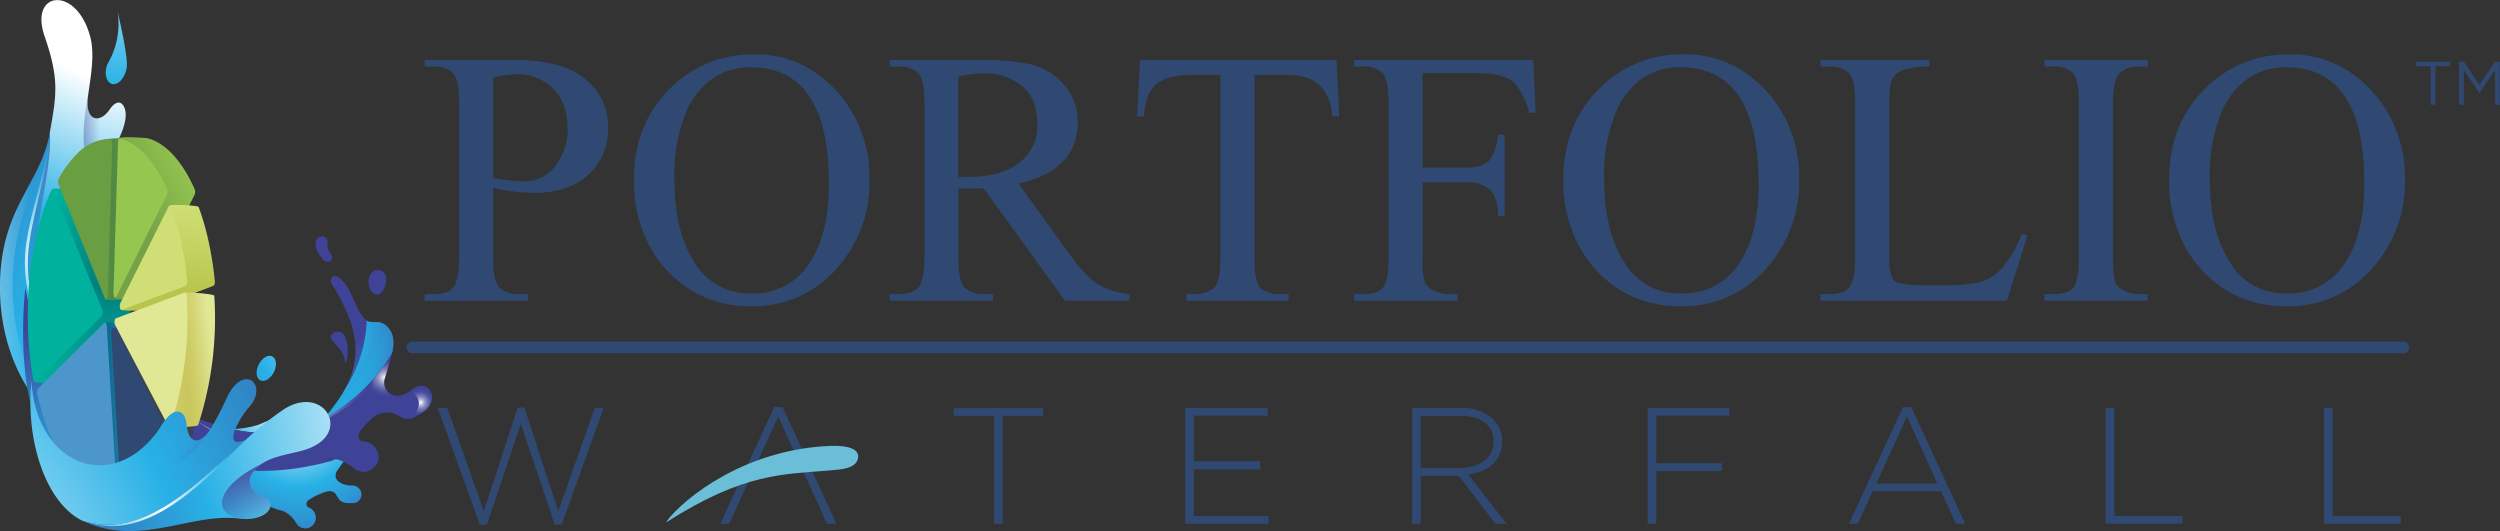 <svg xmlns="http://www.w3.org/2000/svg" xmlns:xlink="http://www.w3.org/1999/xlink" viewBox="0 0 644.42 136.89"><rect x="0" y="0" width="644.42" height="136.89" fill="#333333" stroke="none"/><defs><style>.a{fill:url(#a);}.b{fill:url(#b);}.c{opacity:0.1;}.c,.u{isolation:isolate;}.d{fill:url(#c);}.e{fill:url(#d);}.f{fill:url(#e);}.g{fill:url(#f);}.h{fill:url(#g);}.i{fill:url(#h);}.j{fill:url(#i);}.k{fill:url(#j);}.l{fill:url(#k);}.m{fill:url(#l);}.n{fill:url(#m);}.o{fill:url(#n);}.p{fill:url(#o);}.q{fill:url(#p);}.r{fill:url(#q);}.s{fill:url(#r);}.t{fill:url(#s);}.u{opacity:0;}.aa,.ab,.ac,.ad,.ae,.af,.au,.av,.aw,.ax,.ay,.az,.bb,.v,.w,.x,.y,.z{fill-rule:evenodd;}.v{fill:url(#t);}.w{fill:url(#u);}.x{fill:url(#v);}.y{fill:url(#w);}.z{fill:url(#x);}.aa{fill:url(#y);}.ab{fill:url(#z);}.ac{fill:url(#aa);}.ad{fill:url(#ab);}.ae{fill:url(#ac);}.af{fill:url(#ad);}.ag{fill:url(#ae);}.ah{fill:url(#af);}.ai{fill:url(#ag);}.aj{fill:url(#ah);}.ak{fill:url(#ai);}.al{fill:url(#aj);}.am{fill:url(#ak);}.an{fill:#e0e895;}.ao{fill:#2f4972;}.ap{fill:#4c96cc;}.aq{fill:#00b19d;}.ar{fill:#699e42;}.as{fill:#95c64f;}.at{fill:#cfdf75;}.au{fill:url(#al);}.av{fill:url(#am);}.aw{fill:url(#an);}.ax{fill:url(#ao);}.ay{fill:url(#ap);}.az{fill:url(#aq);}.ba{fill:#6bbed7;}.bb{fill:url(#ar);}</style><radialGradient id="a" cx="5609.33" cy="-16589.44" r="47.25" gradientTransform="translate(14115.33 5747.95) rotate(-90) scale(1 0.85)" gradientUnits="userSpaceOnUse"><stop offset="0" stop-color="#fff"/><stop offset="0.5" stop-color="#28b1e6"/><stop offset="1" stop-color="#3e4398"/></radialGradient><linearGradient id="b" x1="-885.13" y1="-15863.99" x2="-884.95" y2="-15863.88" gradientTransform="matrix(0, 1, 1, 0, 15955.31, 999.08)" gradientUnits="userSpaceOnUse"><stop offset="0.01" stop-color="#2e6791"/><stop offset="0.39" stop-color="#5cbe87"/><stop offset="1" stop-color="#47c2da"/></linearGradient><radialGradient id="c" cx="1217.21" cy="-17371.91" r="48.3" gradientTransform="matrix(-0.3, 0.94, 0.79, 0.35, 14207.1, 5060.91)" xlink:href="#a"/><radialGradient id="d" cx="-659.48" cy="1289.71" r="20.54" gradientTransform="matrix(0.85, 0, 0, -1.45, 627.65, 1972.73)" gradientUnits="userSpaceOnUse"><stop offset="0" stop-color="#fff"/><stop offset="0.5" stop-color="#28b1e6"/></radialGradient><linearGradient id="e" x1="956.27" y1="-16679.67" x2="956.26" y2="-16679.67" gradientTransform="matrix(-0.35, 0.94, 0.94, 0.35, 16051.71, 5061.28)" gradientUnits="userSpaceOnUse"><stop offset="0.01" stop-color="#3a7093"/><stop offset="0.39" stop-color="#5cbe87"/><stop offset="1" stop-color="#47c2da"/></linearGradient><linearGradient id="f" x1="988.1" y1="-16725.24" x2="988.1" y2="-16725.24" xlink:href="#e"/><radialGradient id="g" cx="1217.36" cy="-17368.31" r="33.18" gradientTransform="matrix(-0.3, 0.94, 0.79, 0.35, 14208.13, 5061.33)" xlink:href="#a"/><radialGradient id="h" cx="1193.11" cy="-17383.02" r="18.11" gradientTransform="matrix(-0.3, 0.94, 0.79, 0.35, 14208.13, 5061.33)" xlink:href="#a"/><radialGradient id="i" cx="1202.02" cy="-16460.18" r="39.62" gradientTransform="matrix(-0.3, 0.94, 0.68, 0.3, 11697.59, 3947.24)" xlink:href="#a"/><radialGradient id="j" cx="8398.41" cy="-23559.12" r="69.32" gradientTransform="matrix(0.85, 0.04, 0.03, -1.05, -6230.28, -24910.23)" gradientUnits="userSpaceOnUse"><stop offset="0" stop-color="#fff"/><stop offset="0.37" stop-color="#72c2ec"/><stop offset="0.5" stop-color="#28b1e6"/><stop offset="1" stop-color="#3e4398"/></radialGradient><radialGradient id="k" cx="1011.31" cy="-16762.39" r="16.65" gradientTransform="matrix(-0.35, 0.94, 0.92, 0.35, 15901.19, 5061.33)" gradientUnits="userSpaceOnUse"><stop offset="0" stop-color="#fff"/><stop offset="0.12" stop-color="#fff" stop-opacity="0.79"/><stop offset="0.24" stop-color="#fff" stop-opacity="0.58"/><stop offset="0.37" stop-color="#fff" stop-opacity="0.4"/><stop offset="0.5" stop-color="#fff" stop-opacity="0.26"/><stop offset="0.63" stop-color="#fff" stop-opacity="0.15"/><stop offset="0.75" stop-color="#fff" stop-opacity="0.06"/><stop offset="0.88" stop-color="#fff" stop-opacity="0.02"/><stop offset="1" stop-color="#fff" stop-opacity="0"/></radialGradient><radialGradient id="l" cx="108.38" cy="1064.05" r="3.66" gradientTransform="matrix(1, 0, 0, -1, 0, 1167.79)" xlink:href="#k"/><radialGradient id="m" cx="99.22" cy="1070.42" r="5.13" gradientTransform="matrix(1, 0, 0, -1, 0, 1167.79)" xlink:href="#k"/><radialGradient id="n" cx="-638.37" cy="1069.12" fx="-660.571" fy="1095.19" r="37.78" gradientTransform="matrix(0.85, 0, 0, -1, 627.65, 1167.79)" xlink:href="#a"/><linearGradient id="o" x1="83.57" y1="1071.79" x2="101.43" y2="1071.79" gradientTransform="matrix(1, 0, 0, -1, 0, 1167.79)" gradientUnits="userSpaceOnUse"><stop offset="0" stop-color="#23b1e6"/><stop offset="1" stop-color="#23b1e6" stop-opacity="0"/></linearGradient><linearGradient id="p" x1="974.26" y1="-16695.21" x2="973.95" y2="-16695.21" xlink:href="#e"/><radialGradient id="q" cx="55.07" cy="1057.33" r="6.56" gradientTransform="matrix(1, 0, 0, -1, 0, 1167.79)" xlink:href="#k"/><radialGradient id="r" cx="77.37" cy="1066.34" r="18.27" gradientTransform="matrix(1, 0, 0, -1, 0, 1167.79)" xlink:href="#k"/><radialGradient id="s" cx="-648.24" cy="1062.05" r="51.98" gradientTransform="matrix(0.85, 0, 0, -1, 627.65, 1167.79)" gradientUnits="userSpaceOnUse"><stop offset="0" stop-color="#fff"/><stop offset="0.38" stop-color="#28b1e6"/><stop offset="1" stop-color="#3e4398"/></radialGradient><radialGradient id="t" cx="4385.82" cy="4515.87" r="263.38" gradientTransform="translate(2420.86 3164.14) rotate(180) scale(0.53 0.7)" xlink:href="#a"/><linearGradient id="u" x1="3083.11" y1="1058.23" x2="3122.63" y2="1058.23" gradientTransform="translate(3136.6 1167.79) rotate(180)" gradientUnits="userSpaceOnUse"><stop offset="0" stop-color="#3e4398"/><stop offset="1" stop-color="#3e4398" stop-opacity="0"/></linearGradient><radialGradient id="v" cx="4494.88" cy="4602.27" r="242.64" gradientTransform="translate(2420.86 3164.14) rotate(180) scale(0.53 0.7)" gradientUnits="userSpaceOnUse"><stop offset="0.47" stop-color="#fff"/><stop offset="0.7" stop-color="#28b1e6"/><stop offset="1" stop-color="#216fb6"/></radialGradient><linearGradient id="w" x1="3124.17" y1="1147.62" x2="3124.17" y2="1096.69" xlink:href="#u"/><linearGradient id="x" x1="3121.79" y1="1134.59" x2="3110.83" y2="1134.59" xlink:href="#u"/><radialGradient id="y" cx="4451.41" cy="4352.29" r="231.52" gradientTransform="translate(2420.86 3164.14) rotate(180) scale(0.53 0.7)" xlink:href="#a"/><radialGradient id="z" cx="4545.45" cy="4425.78" r="66.41" gradientTransform="translate(2420.86 3164.14) rotate(180) scale(0.53 0.7)" xlink:href="#a"/><linearGradient id="aa" x1="3117.98" y1="1074.59" x2="3110.27" y2="1061.91" xlink:href="#u"/><linearGradient id="ab" x1="3092.29" y1="1072.08" x2="3114.74" y2="1072.08" xlink:href="#u"/><linearGradient id="ac" x1="3156.86" y1="1097.05" x2="3128.61" y2="1097.05" gradientTransform="translate(3136.6 1167.79) rotate(180)" gradientUnits="userSpaceOnUse"><stop offset="0" stop-color="#fff"/><stop offset="1" stop-color="#fff" stop-opacity="0"/></linearGradient><radialGradient id="ad" cx="-91.95" cy="1389.26" r="79.06" gradientTransform="matrix(0.95, 0, 0, -0.95, 88.46, 1479.01)" xlink:href="#a"/><linearGradient id="ae" x1="20.55" y1="1068.62" x2="20.55" y2="1118.7" gradientTransform="matrix(1, 0, 0, -1, 0, 1167.79)" gradientUnits="userSpaceOnUse"><stop offset="0" stop-color="#00b19d"/><stop offset="0.51" stop-color="#00807f"/><stop offset="1" stop-color="#00b19d"/></linearGradient><linearGradient id="af" x1="16.63" y1="1062.82" x2="37.09" y2="1062.82" gradientTransform="matrix(1, 0, 0, -1, 0, 1167.79)" gradientUnits="userSpaceOnUse"><stop offset="0" stop-color="#4c96cc"/><stop offset="0.5" stop-color="#046689"/><stop offset="1" stop-color="#4c96cc"/></linearGradient><linearGradient id="ag" x1="39.38" y1="1042.45" x2="39.38" y2="1083.51" gradientTransform="matrix(1, 0, 0, -1, 0, 1167.79)" gradientUnits="userSpaceOnUse"><stop offset="0.5" stop-color="#3b454e"/><stop offset="1" stop-color="#2f4972"/></linearGradient><linearGradient id="ah" x1="22.09" y1="1111.29" x2="36.07" y2="1111.29" gradientTransform="matrix(1, 0, 0, -1, 0, 1167.79)" gradientUnits="userSpaceOnUse"><stop offset="0" stop-color="#699e42"/><stop offset="0.5" stop-color="#518944"/><stop offset="1" stop-color="#699e42"/></linearGradient><linearGradient id="ai" x1="18.88" y1="1104.3" x2="51.77" y2="1120.59" gradientTransform="matrix(1, 0, 0, -1, 0, 1167.79)" gradientUnits="userSpaceOnUse"><stop offset="0.51" stop-color="#76a247"/><stop offset="1" stop-color="#95c64f"/></linearGradient><linearGradient id="aj" x1="42.1" y1="1082.84" x2="46.39" y2="1115.43" gradientTransform="matrix(1, 0, 0, -1, 0, 1167.79)" gradientUnits="userSpaceOnUse"><stop offset="0.3" stop-color="#b7c54c"/><stop offset="1" stop-color="#cfdf75"/></linearGradient><linearGradient id="ak" x1="36.22" y1="1073.62" x2="54.85" y2="1075.89" gradientTransform="matrix(1, 0, 0, -1, 0, 1167.79)" gradientUnits="userSpaceOnUse"><stop offset="0" stop-color="#e0e895"/><stop offset="0.04" stop-color="#dfe58f"/><stop offset="0.26" stop-color="#d5d575"/><stop offset="0.45" stop-color="#cdcb62"/><stop offset="0.6" stop-color="#cbc65e"/><stop offset="0.7" stop-color="#cecc65"/><stop offset="0.86" stop-color="#d7d97d"/><stop offset="1" stop-color="#e0e895"/></linearGradient><radialGradient id="al" cx="-3063.95" cy="634.55" r="191.58" gradientTransform="matrix(0.74, 0.22, 0.18, -0.93, 2130.1, 1431.71)" xlink:href="#a"/><radialGradient id="am" cx="-2942.03" cy="767.62" r="79.34" gradientTransform="matrix(0.74, 0.22, 0.18, -0.93, 2130.1, 1431.71)" xlink:href="#a"/><linearGradient id="an" x1="-1745.56" y1="603.5" x2="-1763.08" y2="612.99" gradientTransform="matrix(0.97, 0.23, 0.23, -0.97, 1614.28, 1118.09)" xlink:href="#u"/><radialGradient id="ao" cx="-2912.53" cy="739.83" r="153.5" gradientTransform="matrix(0.74, 0.22, 0.18, -0.93, 2130.1, 1431.71)" xlink:href="#a"/><radialGradient id="ap" cx="-2990.26" cy="690.01" r="53.35" gradientTransform="matrix(0.74, 0.22, 0.18, -0.93, 2130.1, 1431.71)" xlink:href="#a"/><linearGradient id="aq" x1="-1748.29" y1="615.47" x2="-1738.65" y2="600.67" gradientTransform="matrix(0.97, 0.23, 0.23, -0.97, 1614.28, 1118.09)" xlink:href="#u"/><radialGradient id="ar" cx="2659.81" cy="927.89" r="118.59" gradientTransform="translate(2323.46 903.09) rotate(180) scale(0.86 1.04)" gradientUnits="userSpaceOnUse"><stop offset="0.2" stop-color="#ddedf9"/><stop offset="0.25" stop-color="#fff"/><stop offset="0.69" stop-color="#28b1e6"/><stop offset="1" stop-color="#3e4398"/></radialGradient></defs><path class="a" d="M79.07,136.18a2.63,2.63,0,0,1-2-.52,2,2,0,0,1-.61-.65h0c0-.06-.07-.1-.1-.16a8.57,8.57,0,0,0-1.88-2.19,7.27,7.27,0,0,0-.78-.55,5,5,0,0,0-1.72-.63,1.72,1.72,0,0,1-.39-.1c-1.34-.48-2.66-1-4-1.58l-.4.12c-.79-.08-1.58-.16-2.36-.29a53.71,53.71,0,0,1-32.61-18.25c-11.06-13.48-11.21-29-10-38.71a18.47,18.47,0,0,1,4.53-10.34.52.52,0,0,1,.11-.1,4.38,4.38,0,0,1,.81,0,4.14,4.14,0,0,1,3.92,4.33,4.38,4.38,0,0,1-.2,1.08c-5,14.85,2.7,32.17,16.19,38.52l.09,0a59.37,59.37,0,0,0,17.78,9,69.25,69.25,0,0,0,22.8,2.93c.54-.3,1.07-.6,1.59-.93l-.11.15L88.57,119,87,121.18a2.49,2.49,0,0,0-.5,1.27c-.14,1.28,1.12,2.16,2.6,2.54a5.36,5.36,0,0,0,1.55.19l.3,0a2.27,2.27,0,0,1,.41,4.49h0l-.37,0h-.05a9.77,9.77,0,0,1-1.21,0,3.24,3.24,0,0,1-2-.62,10,10,0,0,1-1.18-1.71c-1.17-1.43-3-.45-4.45.14a14.17,14.17,0,0,0-2.53,1.4A1.17,1.17,0,0,0,79,130c0,.05,0,.09,0,.13.15.69.75.73,1.19,1a2,2,0,0,1,.26.24,2.76,2.76,0,0,1,.27,3.89,2.72,2.72,0,0,1-1.61.9Z"/><path class="b" d="M90.92,125.16l-.3,0,.26,0Z"/><polygon class="c" points="47.58 105.58 47.57 105.58 47.58 105.59 47.58 105.58"/><path class="c" d="M68.81,116.06l-1.55-.46Z"/><path class="d" d="M101,91.09a9.35,9.35,0,0,0,.3-4.07A5.4,5.4,0,0,0,100,84.38,4,4,0,0,0,97.28,83a10.1,10.1,0,0,1-2.13-.07,3.51,3.51,0,0,1-1.68-1.36c-2.17-2.92-2.78-6.85-5.36-9.36-.62-.57-1.51-1.43-2.37-.84a1.34,1.34,0,0,0-.24,1.79,53,53,0,0,1,3.31,6c4.89,10.32,3.08,17.89-2.7,25.43-.24.32-.5.63-.75,1h0s-.69.94-1.79,2.15A45.46,45.46,0,0,0,101,91.09Z"/><path class="e" d="M66.56,109.52a25.51,25.51,0,0,1-6.94,1.08,35,35,0,0,0,20-1.15,2.17,2.17,0,0,1-.92-2.56.14.14,0,0,1,0-.06l.08-.2h0a4.14,4.14,0,0,0,.55-2.53h0"/><polygon class="f" points="100.22 93.79 100.22 93.79 100.23 93.78 100.22 93.79"/><polygon class="g" points="46.38 107.57 46.37 107.57 46.38 107.57 46.38 107.57"/><path class="h" d="M89,93.52A7.38,7.38,0,0,0,88,90.58c-.73-1.14-1.77-2-2.54-3.11a1.1,1.1,0,0,1-.23-.5c-.06-.53.51-1.13,1.09-1.35a2,2,0,0,1,2,.32,3.32,3.32,0,0,1,1,1.75,10.78,10.78,0,0,1-.18,5.88"/><path class="i" d="M85.51,66.85a1.26,1.26,0,0,0-.25-1.39h0a3.63,3.63,0,0,1-.82-2.16,3.89,3.89,0,0,0-.12-1.52A1.53,1.53,0,0,0,82.51,61a1.86,1.86,0,0,0-1.17,1.58,4.09,4.09,0,0,0,.41,2.09,7.6,7.6,0,0,0,1.31,2,2.4,2.4,0,0,0,.92.69A1.23,1.23,0,0,0,85.51,66.85Z"/><path class="j" d="M96.59,75.82a1.45,1.45,0,0,0,1.89-.58A5.35,5.35,0,0,0,99.55,72a3.37,3.37,0,0,0-.29-1.29,2.12,2.12,0,0,0-2.88-.85,2.2,2.2,0,0,0-.32.21,3.7,3.7,0,0,0-.92,3.65A3,3,0,0,0,96.59,75.82Z"/><path class="c" d="M91.93,114.68a58.54,58.54,0,0,1-25.76-1.32c-5.33-1.45-11.67-3.44-16.22-6.63a27.41,27.41,0,0,1-3.77-1.55,59.27,59.27,0,0,0,17.51,9.57,70.53,70.53,0,0,0,23.36,3.68C87.26,118.28,90.08,115.25,91.93,114.68Z"/><path class="c" d="M91.31,103.94c2-.85,3.87-1.81,5.75-2.83l.23-.22C95.33,102,93.34,103,91.31,103.94Z"/><path class="k" d="M47,105.86h0a59.09,59.09,0,0,0,21.26,10.81,62.9,62.9,0,0,0,15.28,1.67h0a7.11,7.11,0,0,1,2.87,0,10,10,0,0,1,1.3.36,12.35,12.35,0,0,1,3.51,2l.19.16h0a2.88,2.88,0,0,0,1.11.58,4,4,0,0,0,4.87-2.33,1.08,1.08,0,0,0,.11-.36,4.1,4.1,0,0,0-2.41-4.61,1.54,1.54,0,0,0-.46-.19c-.72-.17-1.53.06-2-.79l-.08-.17a1.69,1.69,0,0,1,.24-1.75,21.48,21.48,0,0,1,2.74-3.06,5.86,5.86,0,0,1,6.23-1.51,14,14,0,0,0,2.61,1.27,4.52,4.52,0,0,0,2.87-.64c2-1,4.1-2.44,4.14-4.83a3,3,0,0,0-2.26-3,3.46,3.46,0,0,0-3,1.07,7.68,7.68,0,0,1-2.8,1.36,3.31,3.31,0,0,1-4.1-2.27,2.81,2.81,0,0,1-.08-.31,3.62,3.62,0,0,1,.1-1.93s.6-1.94,1.13-3.68c.44-1.42.7-2.69.7-2.69S82.69,124.55,47,105.86Z"/><path class="l" d="M92.11,109.79a19.4,19.4,0,0,0-2.74,3.06,1.67,1.67,0,0,0-.25,1.74l.09.17c.5.85,1.32.62,2,.79a2.11,2.11,0,0,1,.47.19,4.1,4.1,0,0,1,2.4,4.62,1.08,1.08,0,0,1-.1.35,6.36,6.36,0,0,1-.59.93,4.06,4.06,0,0,0,4-2.5,1.08,1.08,0,0,0,.11-.36,4.1,4.1,0,0,0-2.41-4.61,1.54,1.54,0,0,0-.46-.19c-.72-.17-1.53.06-2-.79l-.08-.17a1.69,1.69,0,0,1,.24-1.75,21.48,21.48,0,0,1,2.74-3.06l.34-.28A7,7,0,0,0,92.11,109.79Z"/><path class="m" d="M106.08,100.6c-.21.16-.44.31-.68.46l.3,0a3,3,0,0,1,2.26,3,4.9,4.9,0,0,1-2.53,3.91,6.62,6.62,0,0,0,1.79-.65c2-1,4.1-2.44,4.14-4.83a3,3,0,0,0-2.26-3A3.46,3.46,0,0,0,106.08,100.6Z"/><path class="n" d="M95.79,99A3.52,3.52,0,0,0,95.7,101a3.32,3.32,0,0,0,3.86,2.66l.31-.08a7.68,7.68,0,0,0,2.8-1.36l.16-.12a3.32,3.32,0,0,1-3.73-2.67,3.72,3.72,0,0,1,.09-1.93l1.14-3.68c.44-1.42.7-2.69.7-2.69A41.86,41.86,0,0,1,96.2,97.7Z"/><path class="o" d="M101,91.09a9.35,9.35,0,0,0,.3-4.07A5.4,5.4,0,0,0,100,84.38,4,4,0,0,0,97.28,83a10.1,10.1,0,0,1-2.13-.07,2.17,2.17,0,0,1-.61-.3A35.06,35.06,0,0,1,89,100.22a34.16,34.16,0,0,1-2.89,4.41c-.24.32-.5.63-.75,1h0s-.69.94-1.79,2.15A45.46,45.46,0,0,0,101,91.09Z"/><path class="p" d="M83.57,107.73A45.46,45.46,0,0,0,101,91.09a9.35,9.35,0,0,0,.3-4.07A5.4,5.4,0,0,0,100,84.38l-.1-.1A66.89,66.89,0,0,1,83.57,107.73Z"/><path class="q" d="M79.45,104.92c0,.09-.07.17-.1.26s0,0,0-.06S79.43,105,79.45,104.92Z"/><path class="r" d="M48.15,106.44,47,105.86a63.32,63.32,0,0,0,16.12,9.2A63.8,63.8,0,0,1,48.15,106.44Z"/><path class="s" d="M100.39,93.6c.4-1.35.64-2.52.64-2.52s-16,29.28-47.32,17.77C80.09,119,95.81,100.27,100.39,93.6Z"/><path class="c" d="M64.82,129.63a53.08,53.08,0,0,1-35-21.46c-6.82-10-9.07-22.47-7.67-34.39h0a22.07,22.07,0,0,1,1.94-7.43h0a15.12,15.12,0,0,1,2.83-4.12c-6,1.18-8,10-9.15,15.14a44.89,44.89,0,0,0,3.53,29.55c7.91,16.33,27.92,28.48,45.93,23C66.4,129.85,65.61,129.75,64.82,129.63Z"/><path class="t" d="M85.67,118.76l.48-.34h.74a7.76,7.76,0,0,1,.82.25,8.58,8.58,0,0,1,.83.35L87,121.18a2.49,2.49,0,0,0-.5,1.27c-.14,1.28,1.11,2.16,2.6,2.54a5.36,5.36,0,0,0,1.55.19l.3,0a2.27,2.27,0,0,1,.41,4.49h0l-.37,0h-.05a9.77,9.77,0,0,1-1.21,0,3.24,3.24,0,0,1-2-.62,10,10,0,0,1-1.18-1.71c-1.17-1.43-3-.45-4.45.14a14.17,14.17,0,0,0-2.53,1.4A1.17,1.17,0,0,0,79,130c0,.05,0,.09,0,.13.15.69.75.73,1.19,1a2,2,0,0,1,.26.24,2.76,2.76,0,0,1,.27,3.89,2.72,2.72,0,0,1-1.62.9,2.63,2.63,0,0,1-2-.52,2,2,0,0,1-.61-.65h0c0-.06-.07-.1-.1-.16a8.73,8.73,0,0,0-1.87-2.19,8.57,8.57,0,0,0-.79-.55,5,5,0,0,0-1.72-.63,1.86,1.86,0,0,1-.39-.1c-1.34-.48-2.66-1-4-1.58l-.4.12c-.79-.07-1.58-.16-2.36-.29a53.66,53.66,0,0,1-32.61-18.25,46.26,46.26,0,0,1-10.3-26h0C22.58,85.85,34.32,132.79,85.67,118.76Z"/><path class="u" d="M26,62.46c-5.05,1.7-7,9.15-8.13,14.11A39.12,39.12,0,0,1,26,62.46Z"/><path class="v" d="M30.62,108.28c2-1.57,1.26-2.81-.12-3.31s-2.64-1.56-2.09-2.94a9.06,9.06,0,0,0,1.46,1.63c1.56,1.38,2.71,1.85,3.6,4.11a29.26,29.26,0,0,0,2.87,5.8l-.73.35a23.5,23.5,0,0,1-5.15.58A25.55,25.55,0,0,1,13,107.25C18.2,111.43,26.29,111.6,30.62,108.28Z"/><path class="w" d="M30.62,108.28q.35-.28.66-.6c.81.74.91,1.79-.82,2.83-4.5,2.73-12.56,1.14-17.27-3.12a1.07,1.07,0,0,0-.16-.14C18.2,111.43,26.29,111.6,30.62,108.28Z"/><path class="x" d="M12.83,34.23c1.72-9.77,2.54-13.65-1.37-25-4-11.71,8.49-13,11.87.53,1.12,4.54,0,10.29-.63,14.91-.94,6.66,3,7.29,5.52,3.61,1.35-2,2.8-2.47,3.68-.88,3.33,6.18-10.81,22.29-13.79,28.2-5.54,10.92-7.36,24-.45,30.15a3.29,3.29,0,0,1-3.54.16c-4-2-7.33-9.44-6.9-19.56C7.61,56.74,13,42.66,12.83,34.23Z"/><path class="y" d="M12.83,34.23c.72,8.39-3.77,23-3.55,32.59.25,11,2.07,15.7,8.38,18.89a3.29,3.29,0,0,1-3.54.16c-4-2-7.33-9.44-6.9-19.56C7.61,56.74,13,42.66,12.83,34.23Z"/><path class="z" d="M28.22,28.23c1.35-1.95,2.8-2.46,3.68-.87,1.31,2.45-.11,6.45-2.49,10.76-6.35,7.53-9.81,3.53-6.71-13.49C21.76,31.29,25.7,31.92,28.22,28.23Z"/><path class="aa" d="M12.83,34.23C13,42.66,7.61,56.74,7.22,66.31c-.43,10.12,2.88,17.54,6.9,19.56a3.29,3.29,0,0,0,3.54-.16,5.77,5.77,0,0,0,1-.85,34.32,34.32,0,0,0,1.16,4.78l0,0a2.77,2.77,0,0,0,1.62,3.81c.26.49.53,1,.83,1.43a11.5,11.5,0,0,0,4.8,4.1,9.42,9.42,0,0,0,1.36,3c-.55,1.38.6,2.41,2.09,2.94s2.16,1.74.12,3.31c-4.33,3.32-12.42,3.15-17.59-1C5.16,99.94,0,87.82,0,74.11,0,53.42,10.47,47.65,12.83,34.23Z"/><path class="ab" d="M12.83,34.23C13,42.66,7.61,56.74,7.22,66.31c-.43,10.12,2.88,17.54,6.9,19.56C9.87,84.66,6,76.22,6.45,66.1,6.85,56.54,12.64,42.26,12.83,34.23Z"/><path class="ac" d="M28,101.4q.18.31.39.63c-.55,1.38.6,2.41,2.09,2.94s2.16,1.74.12,3.31C21.66,111.78,18.69,107.41,28,101.4Z"/><path class="ad" d="M21.42,93.49c.26.49.53,1,.83,1.43a11.5,11.5,0,0,0,3.42,3.35c-3.89,8.35-9.82.06-5.87-8.59a2.77,2.77,0,0,0,1.62,3.81Z"/><path class="ae" d="M6.74,52.91A63,63,0,0,0,13,107.25C5.16,99.94,0,87.82,0,74.11,0,53.42,10.47,47.65,12.83,34.23,12.15,40.27,9.15,46.15,6.74,52.91Z"/><path class="af" d="M6.52,74.2s-3.4,29.3,6.36,40c7.68,8.43,12.86,1.59,5.62-6.68S6.52,74.2,6.52,74.2Z"/><path class="ag" d="M21,49.13,33.5,79.9a1.73,1.73,0,0,1-.15,1.58L16.29,98.36c-.23.24-7.31.58-7.41,0-3-16.89-1.17-36.85,4.64-49.61C13.7,48.4,20.82,48.71,21,49.13Z"/><path class="ah" d="M20.76,123.28c-3.65-4.45-2.21-13.56-4.07-21.79a1.62,1.62,0,0,1,.22-1.35l10-16.92c.27-.27,7.7.12,7.74.78l2.46,41.16c0,.56-.15,1.08-.41,1.13C32.7,127,24.29,127.57,20.76,123.28Z"/><path class="ai" d="M45.83,102.55l4,7.56a1.94,1.94,0,0,1,0,1.44,32,32,0,0,1-6.55,10.3,14.33,14.33,0,0,1-4.7,3.22c-.25.1-7.24.56-7.28,0L28.8,84.86c-.06-.91,7.4-.63,7.71,0Z"/><path class="aj" d="M22.21,47.56a1.94,1.94,0,0,1,.05-1.44c1.41-2.57-.61-6.8,1.06-8.46,2.75-2.72,9.32-1.95,12.32-1.82.25,0,.45.51.43,1.07L34.88,76.19c0,.88-7.42,1.55-7.69.89Z"/><path class="ak" d="M50.16,50.2,37.06,76.42c-.3.6-7.62,1-7.59.15l1.41-40.94c0-.57,6.86-.07,7.11,0,4.64,1.18,8.92,5.79,12.19,13.13A1.94,1.94,0,0,1,50.16,50.2Z"/><path class="al" d="M55.37,72.48c.06.55-.11,1.1-.37,1.19l-2.58,1L38.51,79.86c-.44.17-7.74.49-7.4-.18L43.8,53c.19-.38,7.24-.09,7.4.35a67.82,67.82,0,0,1,2.86,10.28A87.2,87.2,0,0,1,55.37,72.48Z"/><path class="am" d="M43.61,110,36.79,83.79c-.29-.55-.16-1.6.22-1.74l10.67-6.66c.26-.1,7.53.31,7.56.87a89,89,0,0,1-4.17,33.33C50.92,110,43.81,110.34,43.61,110Z"/><path class="an" d="M43.31,109.73,29.68,83.79c-.29-.55-.16-1.6.21-1.74L47.61,75.4h0c.25-.09.49.3.52.86A89,89,0,0,1,44,109.59C43.8,110,43.51,110.1,43.31,109.73Z"/><path class="ao" d="M38.72,102.55l4,7.56a1.94,1.94,0,0,1,0,1.44,32,32,0,0,1-6.55,10.3,14.43,14.43,0,0,1-4.7,3.22c-.25.1-.49-.3-.52-.86l-2.3-38.49c-.06-.91.42-1.49.74-.89Z"/><path class="ap" d="M18,120.82c-3.65-4.45-6.54-11.1-8.4-19.33a1.62,1.62,0,0,1,.22-1.35L26.89,83.22c.27-.27.59.12.63.78L30,125.16c0,.56-.15,1.08-.4,1.13C25.59,127,21.51,125.12,18,120.82Z"/><path class="aq" d="M13.88,49.13,26.39,79.9a1.73,1.73,0,0,1-.15,1.58L9.18,98.36c-.23.24-.51,0-.6-.54-3-16.89-1.16-36,4.65-48.74C13.41,48.68,13.71,48.71,13.88,49.13Z"/><path class="ar" d="M15.1,47.56a1.94,1.94,0,0,1,0-1.44,27.85,27.85,0,0,1,4.64-6.35,11.76,11.76,0,0,1,8.74-3.93c.26,0,.46.51.44,1.07L27.77,76.19c0,.88-.52,1.26-.79.6Z"/><path class="as" d="M43.05,50.2,30,76.42c-.3.6-.78.08-.75-.81l1.18-39c0-.57.25-1,.5-.93,4.64,1.18,8.92,5.79,12.19,13.13A1.94,1.94,0,0,1,43.05,50.2Z"/><path class="at" d="M48.26,72.48c.05.55-.11,1.1-.37,1.19l-2.58,1L31.4,79.86c-.44.17-.71-1-.38-1.72L43.44,53.29c.19-.38.49-.34.65.1A67.82,67.82,0,0,1,47,63.67C47.52,66.51,48,69.46,48.26,72.48Z"/><path class="au" d="M63.83,97.75c-1.48-.16-3.48,1-5.24,4.49A72,72,0,0,1,54,111c-2.3,3.3-5.42,4-5.94-1.86-.25-2.8-2.73-5.42-6.44.52a24.73,24.73,0,0,1-6.32,6.93c-11.78,8.6-26.24-.06-27.18-18.39-1.6,15.17,3.62,31.48,13.21,36.07,15.7,5.05,29.58-9.7,42-20.9-6.79,2.83-1-6.43.72-8.23C67.29,101.69,66.21,98,63.83,97.75Z"/><path class="av" d="M70.63,92.23c-.83-1-2.4-.51-3.5,1s-1.32,3.5-.49,4.46,2.39.51,3.5-1S71.46,93.18,70.63,92.23Z"/><path class="aw" d="M48.06,109.12c-.25-2.8-2.73-5.42-6.44.52C35.82,120,45,125.19,54,111,51.7,114.28,48.58,115,48.06,109.12Z"/><path class="ax" d="M73.12,105.54a82.26,82.26,0,0,0-9.76,7.81c-12.45,11.2-26.33,26-42,20.9,14.45,6.95,27.9-2.2,40.35-.57,7,.91,10.6-3.86,5.81-5.79-2.75-1.11-4.19-3.68-2.08-6.42,3-4,9.19-4.21,13.43-5.61C91.06,111.83,83.56,98.78,73.12,105.54Z"/><path class="ay" d="M21.33,134.25c15.69,6,30.14-8.8,42-20.9C50.91,124.55,37,139.3,21.33,134.25Z"/><path class="az" d="M67.49,127.89c-2.75-1.11-4.19-3.68-2.08-6.42a8.78,8.78,0,0,1,2.29-2c-11.35,5.41-13.67,12.57-6,14.26C68.66,134.59,72.27,129.82,67.49,127.89Z"/><path class="ao" d="M127.11,48.45V66.52q0,6.17,1.74,7.73a6.9,6.9,0,0,0,4.82,1.56h2.39v1.7h-26.6v-1.7h2.33q3.88,0,5.22-1.94c.89-1.29,1.33-3.75,1.33-7.35V26.43q0-6.21-1.72-7.75a7,7,0,0,0-4.83-1.54h-2.33v-1.7h22.75q12.9,0,18.71,5a15.48,15.48,0,0,1,5.81,12.15,15.9,15.9,0,0,1-5.17,12.55q-5.16,4.59-14,4.58A50.36,50.36,0,0,1,127.11,48.45Zm0-28.44V45.85a44.37,44.37,0,0,0,7.53.9,10.16,10.16,0,0,0,8.62-4.11,15,15,0,0,0,3.07-9.14q0-7-3.73-10.66a12.9,12.9,0,0,0-9.49-3.69A27.15,27.15,0,0,0,127.11,20Z"/><path class="ao" d="M224.14,46.09a33.33,33.33,0,0,1-8.67,23.34,28.29,28.29,0,0,1-21.84,9.5A29,29,0,0,1,178,74.74a30.06,30.06,0,0,1-10.66-11.5,35.29,35.29,0,0,1-3.94-17q0-14,9-23.11a29.79,29.79,0,0,1,22-9.11,27.49,27.49,0,0,1,15.12,4.23A31.77,31.77,0,0,1,220.1,29.71,32.88,32.88,0,0,1,224.14,46.09Zm-10.47,1.25q0-30-20.18-30a17.33,17.33,0,0,0-9.9,2.93,20.45,20.45,0,0,0-7.06,9.42,42.72,42.72,0,0,0-2.7,16.37q0,13.52,5.18,21.57a16.33,16.33,0,0,0,14.51,8,17,17,0,0,0,15-7.57q5.16-7.59,5.15-20.76Z"/><path class="ao" d="M291.11,77.51H274.53l-21-29c-1.55.07-2.81.11-3.78.11-.51,0-1.41,0-2.71-.11v18q0,6.17,1.72,7.73a6.83,6.83,0,0,0,4.77,1.56h2.42v1.7H229.35v-1.7h2.35q3.86,0,5.22-2c.92-1.33,1.37-3.77,1.37-7.3V26.43c0-4.12-.58-6.69-1.73-7.73a7,7,0,0,0-4.86-1.56h-2.35v-1.7H252a65.72,65.72,0,0,1,13.36,1.07,16.12,16.12,0,0,1,8.76,5.2,14.08,14.08,0,0,1,3.71,9.71q0,12.49-15.29,15.89l12.83,17.78q4.79,6.63,8.13,8.47a19.73,19.73,0,0,0,7.65,2.25ZM247,19.77V45.61h2.57q8.22,0,13-3.56a11.71,11.71,0,0,0,4.84-10q0-6.69-4-9.9a14.49,14.49,0,0,0-9.24-3.21A24.88,24.88,0,0,0,247,19.77Z"/><path class="ao" d="M345.21,30h-1.74q-1-10.68-11.34-10.68h-8.77V66.76q0,6.1,1.68,7.58A7.22,7.22,0,0,0,330,75.81h2.18v1.7H305.78v-1.7H308a7.39,7.39,0,0,0,4.71-1.46q1.88-1.45,1.87-7.59V19.32h-7.45q-5.86,0-8.83,2.17T294.85,30h-1.73l.73-14.56h50.66Z"/><path class="ao" d="M395.84,29.06h-1.63a19.88,19.88,0,0,0-3.58-7.38q-2.33-2.85-10.23-2.84H366.71V43.21H378q4.37,0,6-2a13.26,13.26,0,0,0,2.15-6.48h1.69v21h-1.69q-.08-4.78-2-6.74A8.27,8.27,0,0,0,378,47h-11.3V66.52a17.85,17.85,0,0,0,.65,6.38A5.08,5.08,0,0,0,369.81,75a8.56,8.56,0,0,0,3.62.83h2.26v1.7H349.05v-1.7h2.19q4.23,0,5.46-2t1.23-7.26V26.43c0-3.93-.52-6.46-1.58-7.6a6.68,6.68,0,0,0-5.11-1.69h-2.19v-1.7h46.16Z"/><path class="ao" d="M463.77,46.09a33.38,33.38,0,0,1-8.67,23.34,28.3,28.3,0,0,1-21.85,9.5,29,29,0,0,1-15.67-4.19,30.06,30.06,0,0,1-10.66-11.5,35.29,35.29,0,0,1-3.94-17q0-14,9-23.11A29.79,29.79,0,0,1,434,14a27.47,27.47,0,0,1,15.12,4.23,31.79,31.79,0,0,1,10.63,11.47A33.09,33.09,0,0,1,463.77,46.09ZM453.3,47.34q0-30-20.19-30a17.35,17.35,0,0,0-9.9,2.93,20.43,20.43,0,0,0-7,9.42,42.92,42.92,0,0,0-2.71,16.37q0,13.52,5.19,21.57a16.32,16.32,0,0,0,14.51,8,17,17,0,0,0,15-7.57q5.14-7.59,5.15-20.76Z"/><path class="ao" d="M522.62,60.66l-5.31,16.85H469.25v-1.7h2.32q3.92,0,5.27-2t1.36-7.34V26.43q0-6.21-1.76-7.75a7.08,7.08,0,0,0-4.87-1.54h-2.32v-1.7h28.12v1.7a21.24,21.24,0,0,0-6.19.72,5.77,5.77,0,0,0-3.26,2.21q-.94,1.47-.95,7.4v39q0,4.68,1.35,5.88t8.22,1.2h4.54a44.93,44.93,0,0,0,8.67-.66,11.92,11.92,0,0,0,5.93-3.38,28.22,28.22,0,0,0,5.45-9.18Z"/><path class="ao" d="M553.55,77.51H527v-1.7h2.22q4.27,0,5.46-2t1.2-7.28V26.43c0-3.91-.51-6.43-1.53-7.58a6.57,6.57,0,0,0-5.13-1.71H527v-1.7h26.6v1.7h-2.22a7.64,7.64,0,0,0-4.71,1.45c-1.32,1-2,3.59-2,7.84V66.52c0,3.65.27,5.88.8,6.67a5.38,5.38,0,0,0,2.48,1.91,8.54,8.54,0,0,0,3.41.71h2.22Z"/><path class="ao" d="M619.93,46.09a33.38,33.38,0,0,1-8.67,23.34,28.31,28.31,0,0,1-21.85,9.5,29,29,0,0,1-15.68-4.19,30.22,30.22,0,0,1-10.66-11.5,35.4,35.4,0,0,1-3.94-17q0-14,9-23.11a29.79,29.79,0,0,1,22-9.11,27.49,27.49,0,0,1,15.12,4.23,31.88,31.88,0,0,1,10.63,11.47A33.09,33.09,0,0,1,619.93,46.09Zm-10.48,1.25q0-30-20.18-30a17.35,17.35,0,0,0-9.9,2.93,20.45,20.45,0,0,0-7.06,9.42,42.72,42.72,0,0,0-2.7,16.37q0,13.52,5.18,21.57a16.33,16.33,0,0,0,14.51,8,17,17,0,0,0,15-7.57q5.16-7.59,5.15-20.76Z"/><path class="ao" d="M619.25,91.05H106.55a1.52,1.52,0,1,1,0-3h512.7a1.52,1.52,0,1,1,0,3Z"/><path class="ao" d="M112.82,105.14h2.48l9.4,26.61,8.75-26.69h1.71l8.75,26.69,9.4-26.61h2.31l-10.85,30.11H143l-8.75-26-8.76,26h-1.79Z"/><path class="ao" d="M256.24,107.19H245.82v-2h23.06v2H258.46V135h-2.22Z"/><path class="ao" d="M305.5,105.14h21.26v2h-19v11.74h17.12V121H307.72v12H327V135H305.5Z"/><path class="ao" d="M364,105.14h12.56a11.75,11.75,0,0,1,8.41,3,7.84,7.84,0,0,1,2.26,5.55v.08c0,5-3.71,7.86-8.75,8.55L388.31,135h-2.82L376,122.65h-9.78V135H364Zm12.3,15.5c5,0,8.71-2.52,8.71-6.83v-.09c0-4-3.16-6.53-8.58-6.53H366.19v13.45Z"/><path class="ao" d="M424.71,105.14h21.05v2H426.93v12.26h16.91v2H426.93V135h-2.22Z"/><path class="ao" d="M490.53,104.93h2.13L506.58,135h-2.43l-3.8-8.37H482.71l-3.8,8.37h-2.3Zm8.88,19.73-7.86-17.3-7.9,17.3Z"/><path class="ao" d="M542.76,105.14H545V133h17.55V135H542.76Z"/><path class="ao" d="M599.07,105.14h2.22V133h17.55V135H599.07Z"/><polygon class="ao" points="201.7 104.93 199.56 104.93 185.64 135.03 187.95 135.03 200.59 107.36 213.19 135.03 215.62 135.03 201.7 104.93"/><path class="ba" d="M214,121.25c2.68-.24,6.48-.37,7.14-3s-2.94-3.44-6.72-3.32c-22.14.7-38.09,13.41-42.62,19.49-.06.08.09.12.19.06C191.93,121.77,202,122.31,214,121.25Z"/><path class="ao" d="M627.78,27h-1.25V17.05h-3.71V15.9h8.67v1.15h-3.71Z"/><path class="ao" d="M639.15,23.92h-.06l-4-5.9V27h-1.22V15.9h1.26l4,6,4-6h1.26V27h-1.24V18Z"/><path class="bb" d="M30.34,3.13S33.22,15,32.63,17.68s-2.32,4.43-3.86,3.94-2.14-3.4-.72-5.73A20.44,20.44,0,0,0,30.34,3.13Z"/></svg>